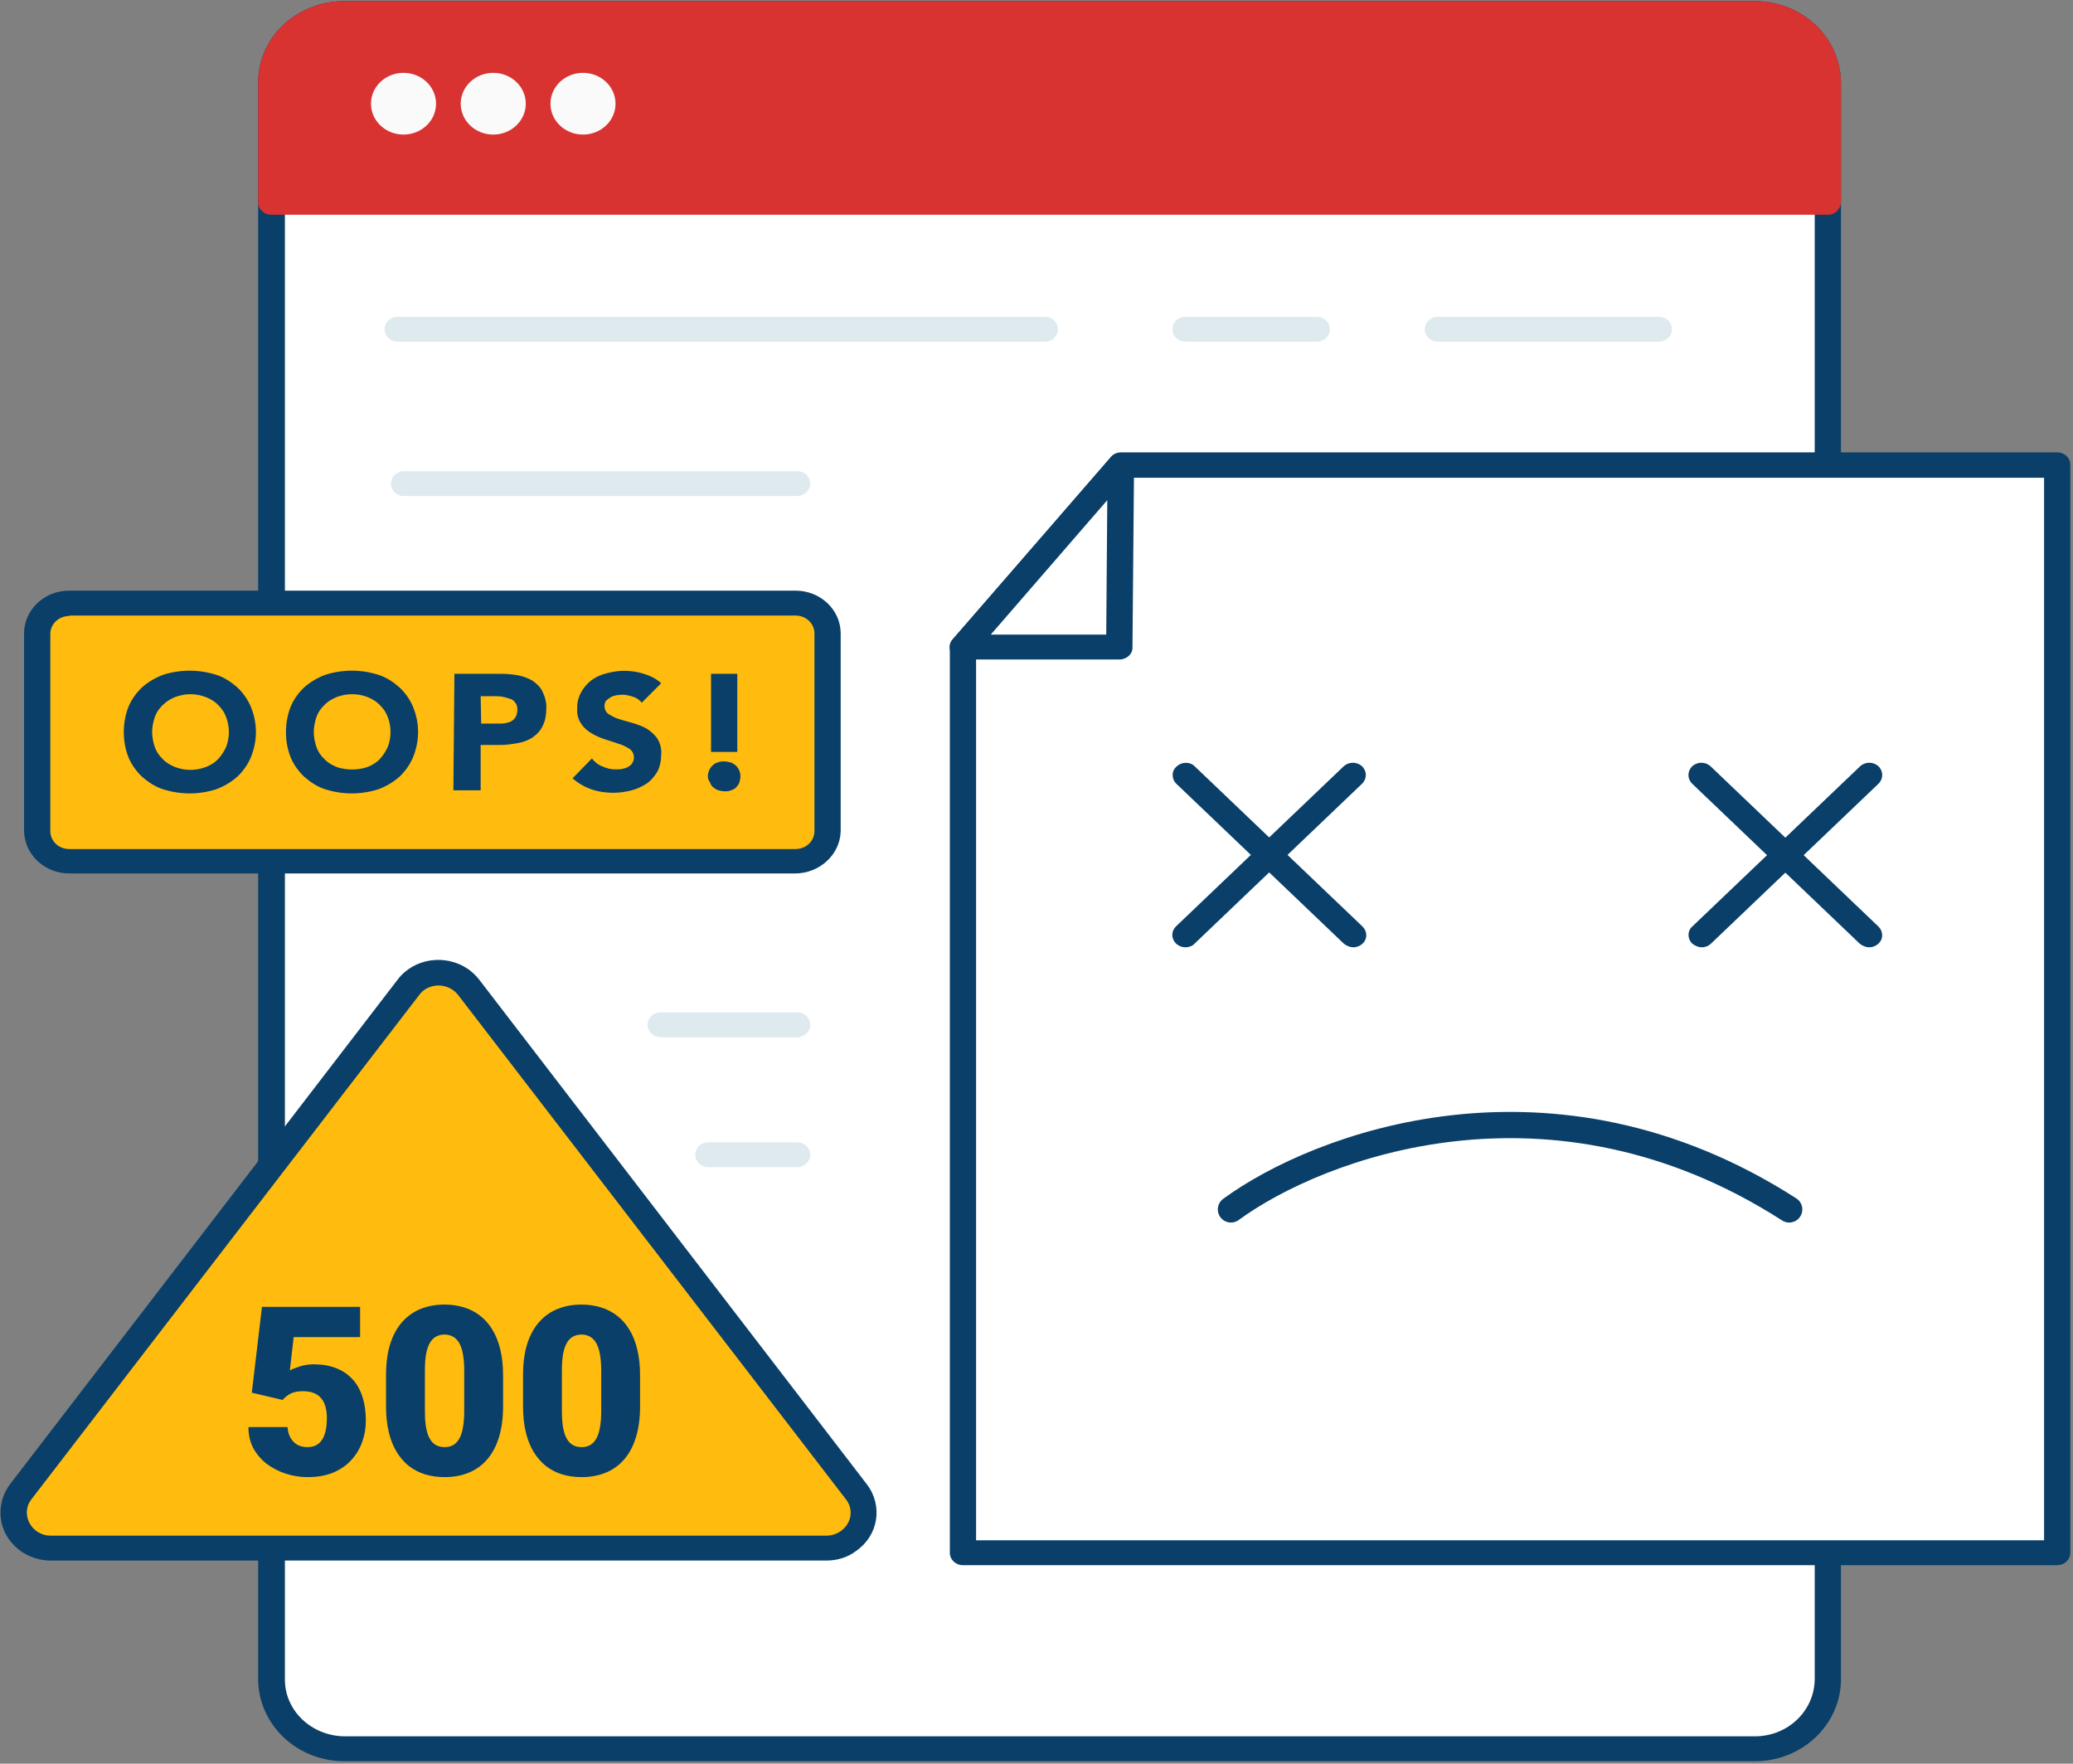 <svg width="395" height="336" viewBox="0 0 395 336" fill="none" xmlns="http://www.w3.org/2000/svg">
<rect x="0" y="0" width="395" height="336" fill="#808080" stroke="none"/>
<path d="M64.387 2.494H335.487C342.487 2.494 348.187 7.901 348.187 14.541V321.118C348.187 327.758 342.487 333.164 335.487 333.164H64.387C57.387 333.164 51.687 327.758 51.687 321.118V14.541C51.687 7.901 57.387 2.494 64.387 2.494Z" fill="white"/>
<path d="M334.387 335.535H65.587C56.587 335.535 49.287 328.611 49.187 319.979V15.678C49.187 7.141 56.487 0.217 65.587 0.217H334.387C343.387 0.217 350.687 7.141 350.787 15.678V320.074C350.687 328.611 343.387 335.535 334.387 335.535ZM65.587 4.865C59.287 4.865 54.287 9.702 54.287 15.584V319.979C54.287 325.955 59.387 330.697 65.587 330.792H334.387C340.687 330.792 345.687 325.955 345.787 319.979V15.678C345.787 9.702 340.687 4.96 334.387 4.96H65.587V4.865Z" fill="#093F68"/>
<path d="M65.887 2.494H333.987C341.787 2.494 348.187 8.565 348.187 15.964V38.54H51.687V15.964C51.687 8.565 58.087 2.494 65.887 2.494Z" fill="#D83231"/>
<path d="M348.187 40.91H51.687C50.287 40.91 49.187 39.867 49.187 38.539V15.678C49.187 7.141 56.487 0.217 65.587 0.217H334.387C343.387 0.217 350.687 7.141 350.787 15.678V38.634C350.687 39.867 349.587 41.005 348.187 40.91C348.187 41.005 348.187 41.005 348.187 40.91ZM54.187 36.167H345.687V15.678C345.687 9.702 340.587 4.96 334.287 4.96H65.587C59.287 4.96 54.287 9.797 54.287 15.678L54.187 36.167Z" fill="#D83231"/>
<path d="M76.887 25.639C80.311 25.639 83.087 23.006 83.087 19.758C83.087 16.51 80.311 13.877 76.887 13.877C73.463 13.877 70.687 16.51 70.687 19.758C70.687 23.006 73.463 25.639 76.887 25.639Z" fill="#FAFAFA"/>
<path d="M93.987 25.639C97.411 25.639 100.187 23.006 100.187 19.758C100.187 16.51 97.411 13.877 93.987 13.877C90.563 13.877 87.787 16.51 87.787 19.758C87.787 23.006 90.563 25.639 93.987 25.639Z" fill="#FAFAFA"/>
<path d="M111.087 25.639C114.511 25.639 117.287 23.006 117.287 19.758C117.287 16.51 114.511 13.877 111.087 13.877C107.663 13.877 104.887 16.51 104.887 19.758C104.887 23.006 107.663 25.639 111.087 25.639Z" fill="#FAFAFA"/>
<path d="M199.187 65.098H75.787C74.387 65.098 73.287 64.055 73.287 62.727C73.287 61.399 74.387 60.355 75.787 60.355H199.087C200.487 60.355 201.587 61.399 201.587 62.727C201.587 64.055 200.487 65.098 199.187 65.098Z" fill="#DFEAEF"/>
<path d="M250.887 65.098H225.887C224.487 65.098 223.387 64.055 223.387 62.727C223.387 61.399 224.487 60.355 225.887 60.355H250.887C252.287 60.355 253.387 61.399 253.387 62.727C253.387 64.055 252.287 65.098 250.887 65.098Z" fill="#DFEAEF"/>
<path d="M151.887 94.505H76.987C75.587 94.505 74.487 93.461 74.487 92.133C74.487 90.805 75.587 89.762 76.987 89.762H151.887C153.287 89.762 154.387 90.805 154.387 92.133C154.387 93.461 153.187 94.505 151.887 94.505Z" fill="#DFEAEF"/>
<path d="M151.887 197.614H125.887C124.487 197.614 123.387 196.571 123.387 195.243C123.387 193.915 124.487 192.871 125.887 192.871H151.887C153.287 192.871 154.387 193.915 154.387 195.243C154.387 196.571 153.187 197.614 151.887 197.614Z" fill="#DFEAEF"/>
<path d="M151.887 222.37H134.987C133.587 222.37 132.487 221.326 132.487 219.998C132.487 218.67 133.587 217.627 134.987 217.627H151.887C153.287 217.627 154.387 218.67 154.387 219.998C154.387 221.326 153.187 222.37 151.887 222.37Z" fill="#DFEAEF"/>
<path d="M316.087 65.098H273.987C272.587 65.098 271.487 64.055 271.487 62.727C271.487 61.399 272.587 60.355 273.987 60.355H316.087C317.487 60.355 318.587 61.399 318.587 62.727C318.587 64.055 317.487 65.098 316.087 65.098Z" fill="#DFEAEF"/>
<path d="M9.487 114.992H155.187C156.487 114.992 157.587 116.036 157.587 117.269V161.757C157.587 162.99 156.487 164.033 155.187 164.033H9.487C8.187 164.033 7.087 162.99 7.087 161.757V117.269C7.087 116.036 8.187 114.992 9.487 114.992Z" fill="#FFBC0E"/>
<path d="M151.487 166.404H13.187C8.487 166.404 4.687 162.799 4.587 158.341V120.683C4.587 116.225 8.387 112.525 13.187 112.525H151.587C156.287 112.525 160.187 116.13 160.187 120.683V158.341C160.087 162.799 156.187 166.404 151.487 166.404ZM13.187 117.363C11.187 117.363 9.587 118.881 9.587 120.778V158.341C9.587 160.238 11.187 161.756 13.187 161.756H151.587C153.587 161.756 155.187 160.238 155.187 158.341V120.683C155.187 118.786 153.587 117.268 151.587 117.268H13.187V117.363Z" fill="#093F68"/>
<path d="M23.587 139.465C23.587 137.852 23.887 136.145 24.487 134.627C25.087 133.204 25.987 131.971 27.087 130.927C28.287 129.884 29.587 129.125 31.087 128.556C34.387 127.513 37.887 127.513 41.187 128.556C42.687 129.03 43.987 129.884 45.187 130.927C46.287 131.971 47.187 133.204 47.787 134.627C49.087 137.757 49.087 141.172 47.787 144.302C47.187 145.725 46.287 146.958 45.187 148.002C43.987 149.045 42.687 149.804 41.187 150.373C37.887 151.416 34.387 151.416 31.087 150.373C29.587 149.899 28.287 149.045 27.087 148.002C25.987 146.958 25.087 145.725 24.487 144.302C23.887 142.784 23.587 141.172 23.587 139.465ZM28.987 139.465C28.987 140.413 29.187 141.362 29.487 142.31C29.787 143.164 30.287 143.923 30.987 144.587C31.587 145.251 32.387 145.725 33.287 146.104C34.287 146.484 35.287 146.674 36.287 146.674C37.287 146.674 38.287 146.484 39.287 146.104C40.187 145.725 40.987 145.251 41.587 144.587C42.187 143.923 42.687 143.164 43.087 142.31C43.787 140.508 43.787 138.421 43.087 136.619C42.787 135.765 42.287 135.006 41.587 134.342C40.987 133.678 40.187 133.204 39.287 132.825C38.287 132.445 37.287 132.255 36.287 132.255C35.287 132.255 34.287 132.445 33.287 132.825C32.387 133.204 31.687 133.678 30.987 134.342C30.287 135.006 29.787 135.765 29.487 136.619C29.187 137.567 28.987 138.516 28.987 139.465Z" fill="#093F68"/>
<path d="M54.487 139.465C54.487 137.852 54.787 136.145 55.387 134.627C55.987 133.204 56.887 131.971 57.987 130.927C59.187 129.884 60.487 129.125 61.987 128.556C65.287 127.513 68.787 127.513 72.087 128.556C73.587 129.03 74.887 129.884 76.087 130.927C77.187 131.971 78.087 133.204 78.687 134.627C79.987 137.757 79.987 141.172 78.687 144.302C78.087 145.725 77.187 146.958 76.087 148.002C74.887 149.045 73.587 149.804 72.087 150.373C68.787 151.416 65.287 151.416 61.987 150.373C60.487 149.899 59.187 149.045 57.987 148.002C56.887 146.958 55.987 145.725 55.387 144.302C54.787 142.784 54.487 141.172 54.487 139.465ZM59.787 139.465C59.787 140.413 59.987 141.362 60.287 142.31C60.587 143.164 61.087 143.923 61.787 144.587C62.387 145.251 63.187 145.725 64.087 146.104C65.987 146.768 68.187 146.768 70.087 146.104C70.987 145.725 71.787 145.251 72.387 144.587C72.987 143.923 73.487 143.164 73.887 142.31C74.587 140.508 74.587 138.421 73.887 136.619C73.587 135.765 73.087 135.006 72.387 134.342C71.787 133.678 70.987 133.204 70.087 132.825C68.187 132.066 65.987 132.066 64.087 132.825C63.187 133.204 62.387 133.678 61.787 134.342C61.087 135.006 60.587 135.765 60.287 136.619C59.987 137.567 59.787 138.516 59.787 139.465Z" fill="#093F68"/>
<path d="M86.587 128.365H95.287C96.487 128.365 97.587 128.46 98.687 128.65C99.687 128.84 100.687 129.219 101.487 129.693C102.287 130.262 102.987 130.926 103.387 131.78C103.887 132.824 104.187 133.962 104.087 135.1C104.087 136.238 103.887 137.377 103.387 138.325C102.987 139.179 102.387 139.843 101.587 140.412C100.787 140.981 99.787 141.361 98.787 141.55C97.687 141.74 96.487 141.93 95.387 141.93H91.587V150.562H86.387L86.587 128.365ZM91.687 137.851H95.087C95.487 137.851 95.987 137.851 96.387 137.756C96.787 137.661 97.187 137.566 97.487 137.377C97.787 137.187 98.087 136.902 98.287 136.523C98.487 136.143 98.587 135.669 98.587 135.195C98.587 134.721 98.487 134.246 98.187 133.867C97.887 133.487 97.587 133.203 97.087 133.108C96.587 132.918 96.187 132.824 95.687 132.729C95.187 132.634 94.687 132.634 94.187 132.634H91.587L91.687 137.851Z" fill="#093F68"/>
<path d="M122.287 133.868C121.887 133.393 121.287 132.919 120.587 132.729C119.987 132.54 119.287 132.35 118.587 132.35C118.187 132.35 117.787 132.445 117.487 132.445C117.087 132.54 116.687 132.635 116.387 132.824C116.087 133.014 115.787 133.204 115.487 133.488C115.287 133.773 115.187 134.152 115.187 134.532C115.187 135.101 115.487 135.765 115.987 136.049C116.587 136.429 117.287 136.808 117.987 136.998C118.787 137.283 119.687 137.472 120.587 137.757C121.487 138.041 122.387 138.326 123.187 138.8C123.987 139.275 124.687 139.939 125.187 140.603C125.787 141.551 126.087 142.595 125.987 143.733C125.987 144.871 125.787 145.914 125.287 146.958C124.787 147.812 124.087 148.665 123.287 149.234C122.387 149.804 121.487 150.278 120.387 150.562C119.287 150.847 118.087 151.037 116.887 151.037C115.487 151.037 113.987 150.847 112.687 150.373C111.287 149.898 110.087 149.14 109.087 148.286L112.787 144.492C113.287 145.156 113.987 145.725 114.787 146.009C115.587 146.389 116.387 146.579 117.287 146.579C117.687 146.579 118.187 146.578 118.587 146.484C118.987 146.389 119.387 146.294 119.687 146.104C119.987 145.915 120.287 145.725 120.487 145.345C120.687 145.061 120.787 144.681 120.787 144.302C120.787 143.638 120.487 143.069 119.987 142.689C119.387 142.31 118.687 141.931 117.987 141.741C117.187 141.456 116.287 141.172 115.387 140.887C114.487 140.603 113.587 140.223 112.787 139.749C111.987 139.275 111.287 138.705 110.787 137.947C110.187 137.093 109.887 136.049 109.987 135.006C109.887 132.919 110.987 130.927 112.687 129.599C113.587 128.935 114.487 128.556 115.587 128.271C116.687 127.987 117.787 127.797 118.887 127.797C120.187 127.797 121.487 127.987 122.687 128.366C123.887 128.745 125.087 129.315 125.987 130.168L122.287 133.868Z" fill="#093F68"/>
<path d="M134.887 147.906C134.887 147.147 135.187 146.388 135.787 145.819C136.087 145.534 136.387 145.345 136.787 145.25C137.187 145.06 137.587 145.06 137.987 145.06C138.387 145.06 138.787 145.155 139.187 145.25C139.587 145.345 139.887 145.629 140.187 145.819C140.787 146.388 141.087 147.147 141.087 147.906C141.087 148.285 140.987 148.665 140.887 149.044C140.787 149.423 140.487 149.708 140.287 149.993C139.987 150.277 139.687 150.467 139.287 150.562C138.887 150.751 138.487 150.751 138.087 150.751C137.687 150.751 137.287 150.657 136.887 150.562C136.487 150.467 136.187 150.182 135.887 149.993C135.587 149.708 135.387 149.423 135.287 149.044C134.987 148.665 134.887 148.285 134.887 147.906ZM140.487 143.258H135.487V128.365H140.487V143.258Z" fill="#093F68"/>
<path d="M157.387 294.935H9.687C5.787 294.935 2.587 291.9 2.587 288.2C2.587 286.777 3.087 285.45 3.987 284.216L77.887 188.032C80.187 184.996 84.587 184.332 87.787 186.609C88.387 186.988 88.887 187.557 89.287 188.032L163.187 284.216C165.487 287.252 164.787 291.425 161.587 293.607C160.387 294.461 158.887 294.935 157.387 294.935Z" fill="#FFBC0E"/>
<path d="M157.387 297.307H9.687C4.387 297.307 0.087 293.228 0.087 288.2C0.087 286.303 0.687 284.406 1.887 282.794L75.787 186.609C78.887 182.53 84.887 181.676 89.187 184.617C89.987 185.186 90.687 185.85 91.287 186.609L165.187 282.794C168.287 286.872 167.387 292.564 163.087 295.504C161.487 296.737 159.487 297.307 157.387 297.307ZM83.587 187.747C82.087 187.747 80.687 188.411 79.887 189.549L5.987 285.639C4.487 287.536 4.987 290.287 6.987 291.71C7.787 292.279 8.687 292.564 9.687 292.564H157.487C159.987 292.564 162.087 290.572 162.087 288.2C162.087 287.252 161.787 286.398 161.187 285.639L87.287 189.549C86.387 188.411 84.987 187.747 83.587 187.747Z" fill="#093F68"/>
<path d="M391.987 295.815H183.487V123.271L213.587 88.648H391.987V295.815Z" fill="white"/>
<path d="M391.987 298.186H183.487C182.087 298.186 180.987 297.143 180.987 295.815V123.271C180.987 122.701 181.187 122.227 181.587 121.753L211.687 87.035C212.187 86.466 212.887 86.182 213.587 86.182H391.987C393.387 86.182 394.487 87.225 394.487 88.553V295.815C394.487 297.143 393.387 298.186 391.987 298.186C391.987 298.281 391.987 298.281 391.987 298.186ZM185.987 293.443H389.487V91.019H214.787L185.987 124.124V293.443Z" fill="#093F68"/>
<path d="M225.887 180.469C224.487 180.469 223.387 179.426 223.387 178.098C223.387 177.434 223.687 176.865 224.087 176.485L255.987 146.036C256.987 145.088 258.487 145.088 259.487 145.941C260.487 146.89 260.487 148.313 259.587 149.261C259.587 149.261 259.587 149.261 259.487 149.356L227.587 179.805C227.287 180.185 226.587 180.469 225.887 180.469Z" fill="#093F68"/>
<path d="M257.888 180.469C257.188 180.469 256.587 180.184 256.087 179.805L224.188 149.356C223.188 148.407 223.188 146.889 224.188 146.036C225.188 145.087 226.788 145.087 227.688 146.036L259.587 176.485C260.587 177.433 260.587 178.951 259.587 179.805C259.187 180.184 258.588 180.469 257.888 180.469Z" fill="#093F68"/>
<path d="M324.287 180.469C323.587 180.469 322.987 180.185 322.487 179.805C321.487 178.857 321.487 177.339 322.487 176.485L354.387 146.036C355.387 145.088 356.887 145.088 357.887 145.941C358.887 146.89 358.887 148.313 357.987 149.261C357.987 149.261 357.987 149.261 357.887 149.356L325.987 179.805C325.587 180.185 324.987 180.469 324.287 180.469Z" fill="#093F68"/>
<path d="M356.187 180.469C355.487 180.469 354.887 180.185 354.387 179.805L322.487 149.356C321.487 148.408 321.487 146.985 322.387 146.036C323.387 145.088 324.887 145.088 325.887 145.941C325.887 145.941 325.887 145.941 325.987 146.036L357.887 176.485C358.887 177.434 358.887 178.952 357.887 179.805C357.487 180.185 356.887 180.469 356.187 180.469Z" fill="#093F68"/>
<path d="M183.487 123.271H213.287L213.587 88.648L183.487 123.271Z" fill="white"/>
<path d="M213.287 125.642H183.487C182.487 125.642 181.587 125.073 181.187 124.314C180.787 123.46 180.887 122.512 181.487 121.848L211.687 87.13C212.587 86.087 214.187 85.992 215.187 86.846C215.787 87.32 216.087 87.984 216.087 88.743L215.787 123.46C215.787 124.599 214.687 125.642 213.287 125.642ZM188.787 120.899H210.787L210.987 95.288L188.787 120.899Z" fill="#093F68"/>
<path d="M53.869 266.71L47.98 265.326L49.914 248.979H68.612V254.735H55.956L55.231 261.085C55.583 260.88 56.176 260.639 57.011 260.36C57.86 260.067 58.798 259.921 59.823 259.921C61.405 259.921 62.804 260.163 64.02 260.646C65.251 261.115 66.29 261.811 67.14 262.733C67.99 263.642 68.627 264.762 69.052 266.095C69.491 267.428 69.711 268.952 69.711 270.666C69.711 272.042 69.484 273.375 69.03 274.665C68.59 275.939 67.909 277.089 66.986 278.114C66.078 279.125 64.928 279.931 63.537 280.531C62.145 281.117 60.497 281.41 58.593 281.41C57.172 281.41 55.788 281.19 54.44 280.751C53.092 280.312 51.877 279.682 50.792 278.861C49.723 278.026 48.873 277.023 48.244 275.851C47.628 274.665 47.328 273.339 47.343 271.874H54.791C54.835 272.65 55.019 273.324 55.341 273.896C55.663 274.467 56.095 274.914 56.637 275.236C57.194 275.543 57.831 275.697 58.549 275.697C59.281 275.697 59.889 275.551 60.373 275.258C60.856 274.965 61.237 274.562 61.515 274.049C61.794 273.537 61.991 272.951 62.108 272.292C62.226 271.618 62.284 270.907 62.284 270.16C62.284 269.369 62.196 268.659 62.02 268.029C61.859 267.399 61.596 266.864 61.23 266.425C60.863 265.971 60.387 265.626 59.801 265.392C59.23 265.158 58.541 265.041 57.736 265.041C56.666 265.041 55.824 265.224 55.209 265.59C54.594 265.956 54.147 266.33 53.869 266.71ZM95.858 262.052V267.897C95.858 270.197 95.587 272.196 95.045 273.896C94.518 275.595 93.756 277.001 92.76 278.114C91.779 279.228 90.607 280.055 89.245 280.597C87.882 281.139 86.381 281.41 84.74 281.41C83.422 281.41 82.191 281.242 81.049 280.905C79.906 280.553 78.874 280.026 77.951 279.323C77.043 278.605 76.259 277.711 75.6 276.642C74.94 275.573 74.435 274.313 74.084 272.863C73.732 271.398 73.556 269.743 73.556 267.897V262.052C73.556 259.738 73.82 257.738 74.347 256.054C74.889 254.354 75.658 252.948 76.654 251.835C77.65 250.722 78.83 249.894 80.192 249.352C81.554 248.81 83.056 248.539 84.696 248.539C86.015 248.539 87.238 248.715 88.366 249.066C89.508 249.403 90.541 249.931 91.464 250.648C92.387 251.352 93.17 252.238 93.815 253.307C94.474 254.376 94.98 255.644 95.331 257.108C95.683 258.559 95.858 260.207 95.858 262.052ZM88.454 268.798V261.107C88.454 260.082 88.395 259.188 88.278 258.427C88.175 257.665 88.014 257.021 87.794 256.493C87.589 255.966 87.333 255.541 87.025 255.219C86.718 254.882 86.366 254.64 85.971 254.494C85.59 254.333 85.165 254.252 84.696 254.252C84.11 254.252 83.583 254.376 83.114 254.625C82.66 254.86 82.272 255.241 81.95 255.768C81.627 256.295 81.378 256.999 81.203 257.877C81.041 258.756 80.961 259.833 80.961 261.107V268.798C80.961 269.838 81.012 270.746 81.115 271.522C81.232 272.284 81.393 272.936 81.598 273.478C81.818 274.005 82.082 274.438 82.389 274.774C82.697 275.097 83.048 275.331 83.444 275.478C83.839 275.624 84.272 275.697 84.74 275.697C85.311 275.697 85.824 275.58 86.278 275.346C86.732 275.111 87.121 274.73 87.443 274.203C87.78 273.661 88.029 272.951 88.19 272.072C88.366 271.178 88.454 270.087 88.454 268.798ZM121.962 262.052V267.897C121.962 270.197 121.691 272.196 121.149 273.896C120.622 275.595 119.86 277.001 118.864 278.114C117.882 279.228 116.71 280.055 115.348 280.597C113.986 281.139 112.484 281.41 110.844 281.41C109.525 281.41 108.295 281.242 107.152 280.905C106.01 280.553 104.977 280.026 104.054 279.323C103.146 278.605 102.362 277.711 101.703 276.642C101.044 275.573 100.539 274.313 100.187 272.863C99.835 271.398 99.66 269.743 99.66 267.897V262.052C99.66 259.738 99.923 257.738 100.451 256.054C100.993 254.354 101.762 252.948 102.758 251.835C103.754 250.722 104.933 249.894 106.295 249.352C107.658 248.81 109.159 248.539 110.8 248.539C112.118 248.539 113.341 248.715 114.469 249.066C115.612 249.403 116.645 249.931 117.567 250.648C118.49 251.352 119.274 252.238 119.918 253.307C120.578 254.376 121.083 255.644 121.435 257.108C121.786 258.559 121.962 260.207 121.962 262.052ZM114.557 268.798V261.107C114.557 260.082 114.499 259.188 114.381 258.427C114.279 257.665 114.118 257.021 113.898 256.493C113.693 255.966 113.437 255.541 113.129 255.219C112.821 254.882 112.47 254.64 112.074 254.494C111.693 254.333 111.269 254.252 110.8 254.252C110.214 254.252 109.687 254.376 109.218 254.625C108.764 254.86 108.375 255.241 108.053 255.768C107.731 256.295 107.482 256.999 107.306 257.877C107.145 258.756 107.064 259.833 107.064 261.107V268.798C107.064 269.838 107.116 270.746 107.218 271.522C107.335 272.284 107.497 272.936 107.702 273.478C107.921 274.005 108.185 274.438 108.493 274.774C108.8 275.097 109.152 275.331 109.547 275.478C109.943 275.624 110.375 275.697 110.844 275.697C111.415 275.697 111.928 275.58 112.382 275.346C112.836 275.111 113.224 274.73 113.546 274.203C113.883 273.661 114.132 272.951 114.293 272.072C114.469 271.178 114.557 270.087 114.557 268.798Z" fill="#093F68"/>
<path d="M234.551 230.41C251.13 218.279 295.614 201.295 340.923 230.41" stroke="#093F68" stroke-width="5" stroke-linecap="round"/>
</svg>
